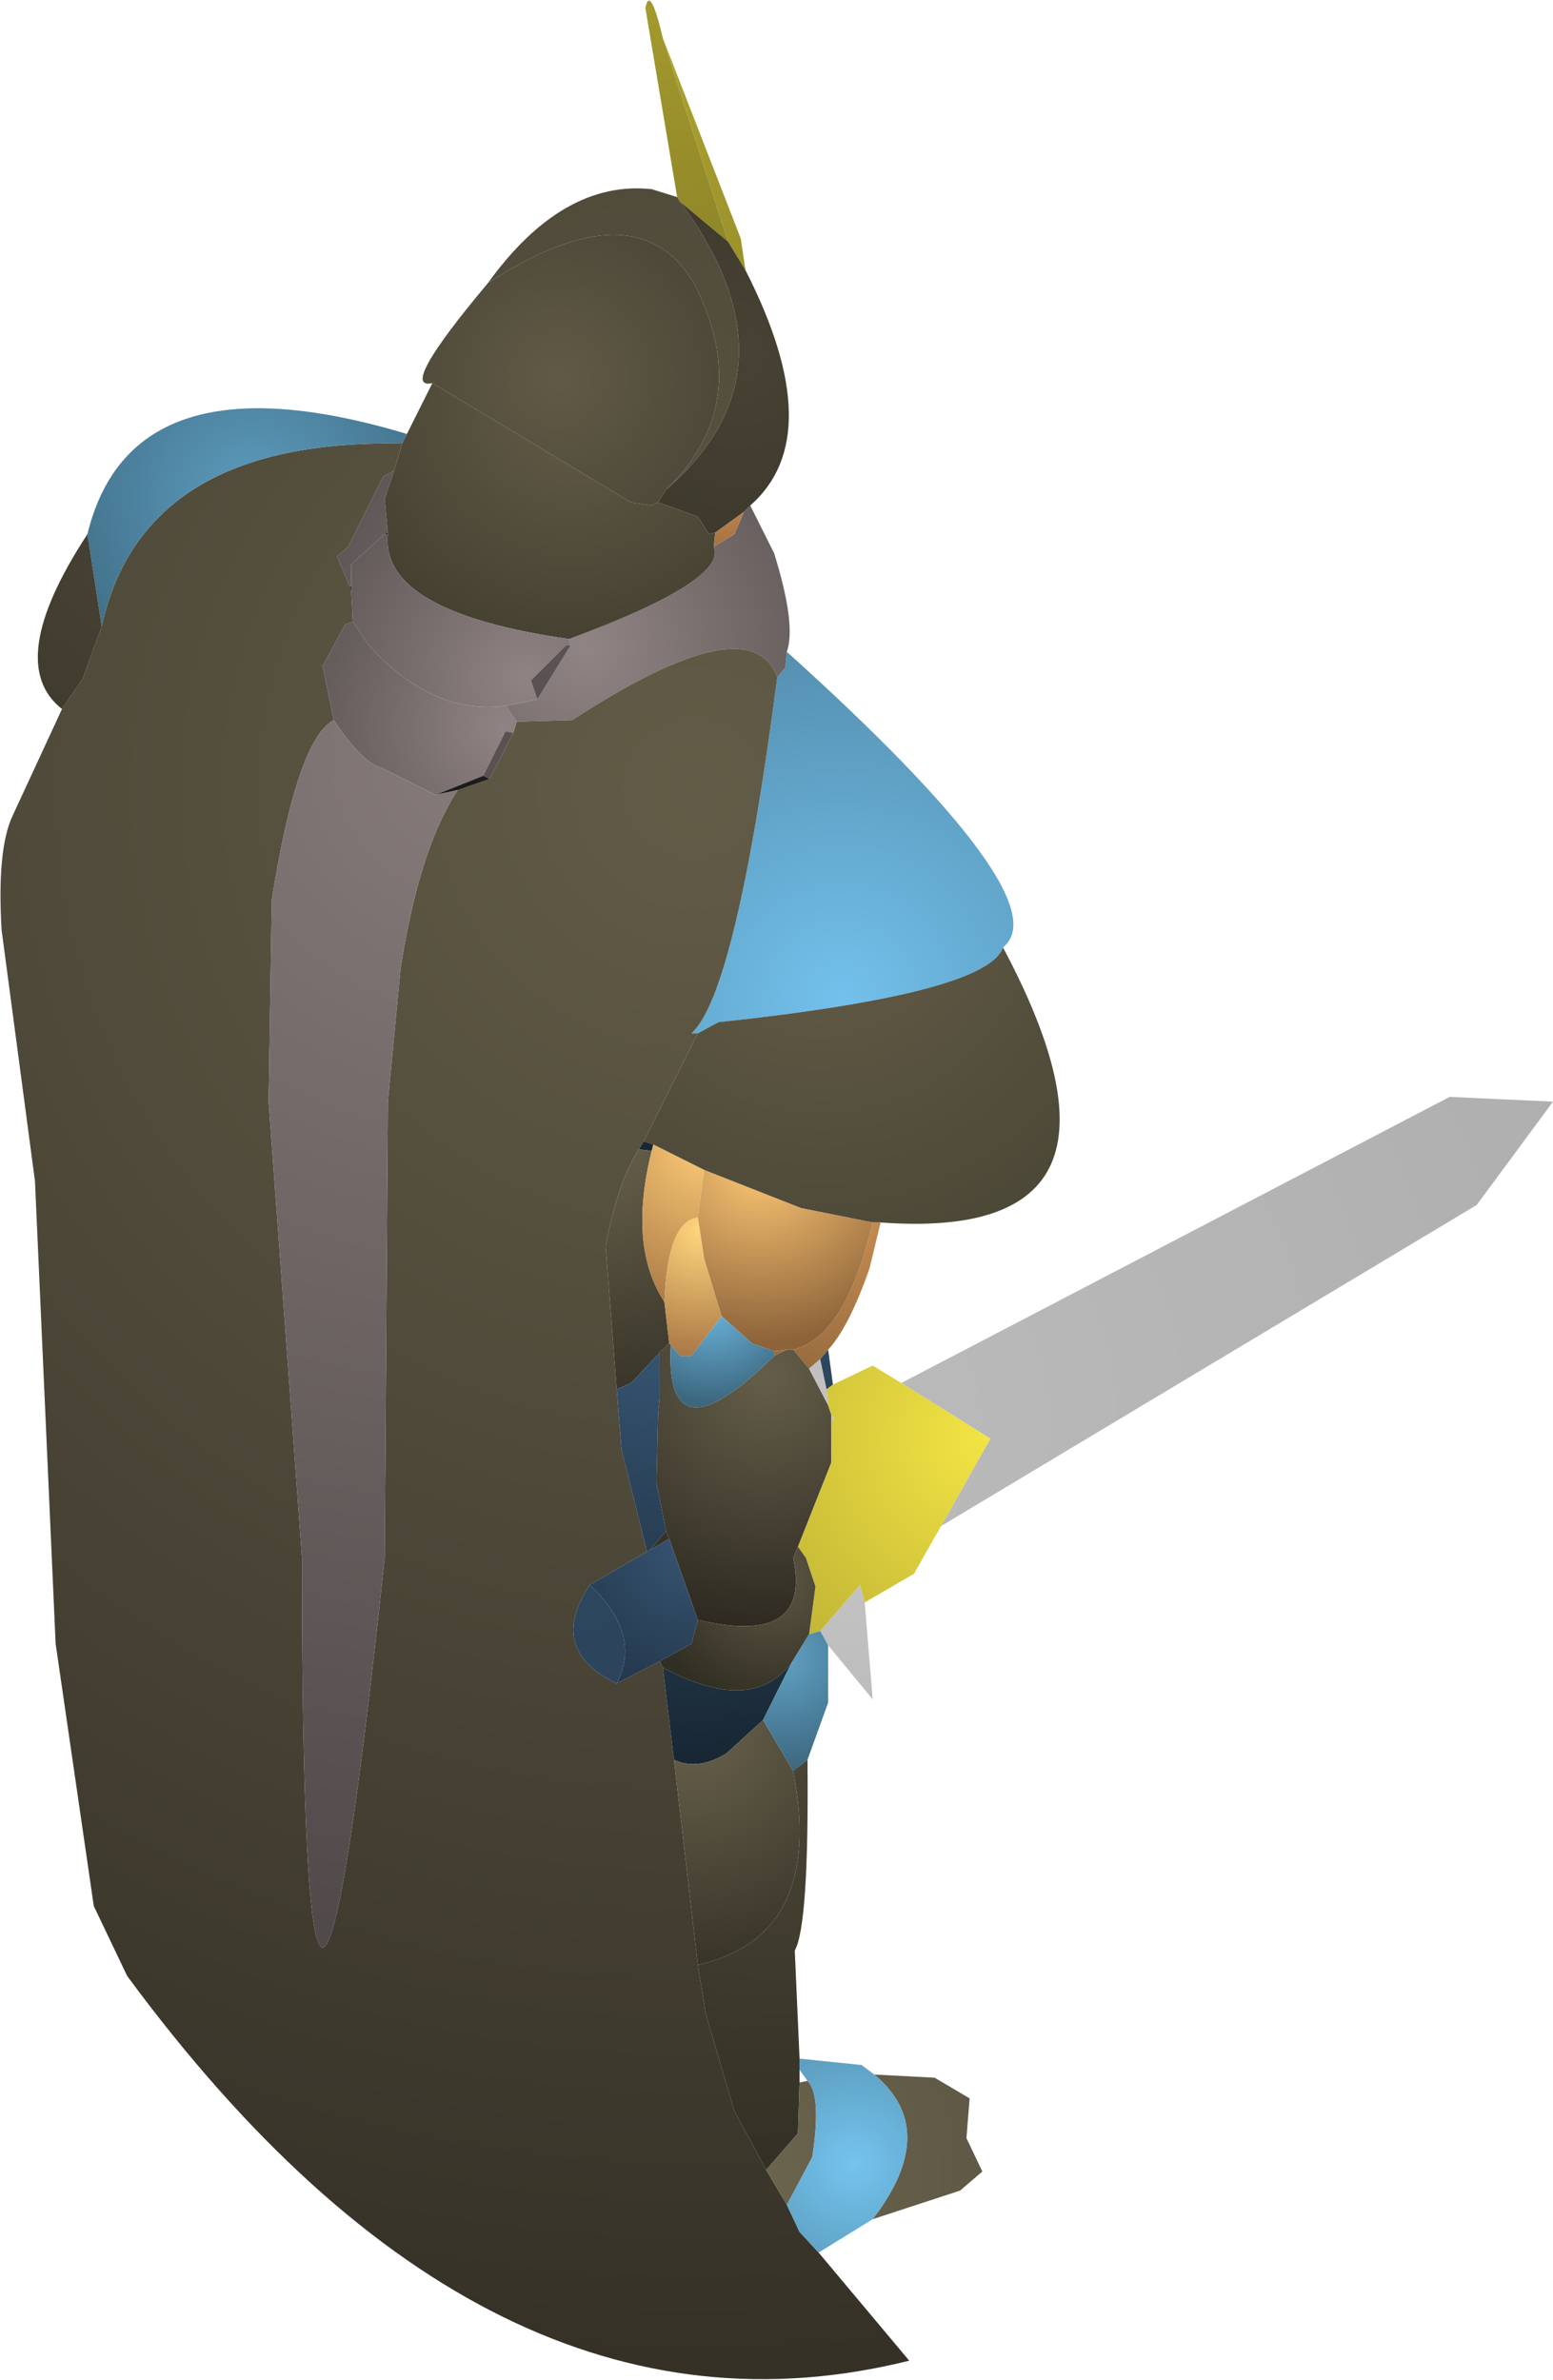 <?xml version="1.0" encoding="UTF-8" standalone="no"?>
<svg xmlns:ffdec="https://www.free-decompiler.com/flash" xmlns:xlink="http://www.w3.org/1999/xlink" ffdec:objectType="shape" height="74.85px" width="48.85px" xmlns="http://www.w3.org/2000/svg">
  <g transform="matrix(1.0, 0.0, 0.0, 1.0, 14.55, 62.55)">
    <path d="M0.8 -53.65 Q3.15 -56.9 5.95 -56.6 L6.75 -56.35 6.85 -56.2 Q10.75 -50.9 6.4 -47.15 9.2 -49.85 7.3 -53.6 5.5 -56.7 0.8 -53.65" fill="url(#gradient0)" fill-rule="evenodd" stroke="none"/>
    <path d="M6.75 -56.35 L5.75 -62.3 Q5.9 -63.05 6.3 -61.35 L8.35 -54.95 6.85 -56.2 6.75 -56.35" fill="url(#gradient1)" fill-rule="evenodd" stroke="none"/>
    <path d="M6.3 -61.35 L8.75 -55.05 8.9 -54.05 8.35 -54.95 6.3 -61.35" fill="url(#gradient2)" fill-rule="evenodd" stroke="none"/>
    <path d="M8.9 -54.05 Q11.55 -48.85 9.05 -46.65 L8.85 -46.45 7.95 -45.8 7.75 -45.75 7.4 -46.3 6.15 -46.75 6.4 -47.15 Q10.75 -50.9 6.85 -56.2 L8.35 -54.95 8.9 -54.05" fill="url(#gradient3)" fill-rule="evenodd" stroke="none"/>
    <path d="M-0.95 -50.5 Q-2.05 -50.25 0.8 -53.65 5.5 -56.7 7.3 -53.6 9.2 -49.85 6.4 -47.15 L6.15 -46.75 5.95 -46.65 5.3 -46.75 -0.95 -50.5" fill="url(#gradient4)" fill-rule="evenodd" stroke="none"/>
    <path d="M13.8 -19.05 L31.05 -28.05 34.3 -27.9 31.9 -24.65 15.05 -14.55 16.6 -17.3 13.8 -19.05" fill="url(#gradient5)" fill-rule="evenodd" stroke="none"/>
    <path d="M10.2 -42.05 Q18.85 -34.25 17.0 -32.75 16.5 -31.3 8.05 -30.4 L7.4 -30.05 7.2 -30.05 Q8.6 -31.3 9.9 -41.25 L10.15 -41.55 10.2 -42.05" fill="url(#gradient6)" fill-rule="evenodd" stroke="none"/>
    <path d="M9.05 -46.65 L9.8 -45.15 Q10.5 -42.9 10.2 -42.05 L10.15 -41.55 9.9 -41.25 Q9.05 -43.55 3.45 -39.9 L1.7 -39.85 1.35 -40.35 2.35 -40.55 3.4 -42.25 3.35 -42.45 Q8.35 -44.3 7.9 -45.35 L8.55 -45.75 8.85 -46.45 9.05 -46.65 M-2.15 -47.75 L-2.45 -46.85 -2.35 -45.8 -2.45 -45.75 -3.5 -44.8 -3.5 -44.1 -3.55 -44.1 -3.95 -45.05 -3.6 -45.35 -2.5 -47.55 -2.15 -47.75" fill="url(#gradient7)" fill-rule="evenodd" stroke="none"/>
    <path d="M-1.75 -48.9 L-0.95 -50.5 5.3 -46.75 5.95 -46.65 6.15 -46.75 7.4 -46.3 7.75 -45.75 7.95 -45.8 7.9 -45.35 Q8.35 -44.3 3.35 -42.45 -2.6 -43.3 -2.35 -45.75 L-2.35 -45.8 -2.45 -46.85 -2.15 -47.75 -1.9 -48.6 -1.75 -48.9" fill="url(#gradient8)" fill-rule="evenodd" stroke="none"/>
    <path d="M7.95 -45.8 L8.85 -46.45 8.55 -45.75 7.9 -45.35 7.95 -45.8" fill="url(#gradient9)" fill-rule="evenodd" stroke="none"/>
    <path d="M3.35 -42.45 L3.4 -42.25 3.25 -42.25 2.15 -41.15 2.35 -40.55 1.35 -40.35 Q-0.95 -40.05 -2.95 -42.25 L-3.45 -43.0 -3.5 -43.95 -3.5 -44.1 -3.5 -44.8 -2.45 -45.75 -2.35 -45.75 Q-2.6 -43.3 3.35 -42.45" fill="url(#gradient10)" fill-rule="evenodd" stroke="none"/>
    <path d="M3.4 -42.25 L2.35 -40.55 2.15 -41.15 3.25 -42.25 3.4 -42.25" fill="url(#gradient11)" fill-rule="evenodd" stroke="none"/>
    <path d="M11.2 8.3 L14.05 11.7 Q0.8 15.0 -10.55 -0.4 L-11.6 -2.6 -12.8 -10.85 -13.45 -25.4 -14.5 -33.3 Q-14.65 -35.85 -14.15 -36.9 L-12.6 -40.25 -11.95 -41.2 -11.35 -42.85 Q-10.05 -48.75 -1.9 -48.6 L-2.15 -47.75 -2.5 -47.55 -3.6 -45.35 -3.95 -45.05 -3.55 -44.1 -3.5 -43.95 -3.45 -43.0 -3.7 -42.9 -4.4 -41.6 -4.05 -39.9 Q-5.2 -39.3 -6.0 -34.25 L-6.1 -27.9 -5.05 -13.55 Q-5.05 10.95 -2.45 -13.55 L-2.35 -27.9 -1.95 -32.1 Q-1.35 -35.9 -0.15 -37.7 L0.85 -38.05 1.6 -39.5 1.7 -39.85 3.45 -39.9 Q9.05 -43.55 9.9 -41.25 8.6 -31.3 7.2 -30.05 L7.4 -30.05 5.7 -26.65 5.55 -26.4 Q4.9 -25.45 4.5 -23.35 L4.85 -18.85 5.0 -16.95 5.8 -13.75 4.0 -12.7 Q2.65 -10.65 4.85 -9.6 L6.2 -10.3 6.3 -10.1 6.65 -7.2 7.4 -0.75 7.65 0.8 8.55 3.85 9.55 5.7 10.2 6.8 10.6 7.65 11.2 8.3" fill="url(#gradient12)" fill-rule="evenodd" stroke="none"/>
    <path d="M1.35 -40.35 L1.7 -39.85 1.6 -39.5 1.35 -39.55 0.65 -38.15 -0.85 -37.55 -2.55 -38.4 Q-3.15 -38.55 -4.05 -39.9 L-4.4 -41.6 -3.7 -42.9 -3.45 -43.0 -2.95 -42.25 Q-0.95 -40.05 1.35 -40.35" fill="url(#gradient13)" fill-rule="evenodd" stroke="none"/>
    <path d="M0.65 -38.15 L1.35 -39.55 1.6 -39.5 0.85 -38.05 0.65 -38.15" fill="url(#gradient14)" fill-rule="evenodd" stroke="none"/>
    <path d="M0.65 -38.15 L0.85 -38.05 -0.15 -37.7 -0.85 -37.55 0.65 -38.15" fill="url(#gradient15)" fill-rule="evenodd" stroke="none"/>
    <path d="M17.0 -32.75 Q21.95 -23.45 13.15 -24.1 L12.9 -24.1 10.65 -24.55 7.6 -25.75 6.0 -26.55 5.7 -26.65 7.4 -30.05 8.05 -30.4 Q16.5 -31.3 17.0 -32.75" fill="url(#gradient16)" fill-rule="evenodd" stroke="none"/>
    <path d="M5.55 -26.4 L5.7 -26.65 6.0 -26.55 5.95 -26.35 5.55 -26.4" fill="url(#gradient17)" fill-rule="evenodd" stroke="none"/>
    <path d="M5.55 -26.4 L5.95 -26.35 Q5.2 -23.35 6.35 -21.6 L6.5 -20.3 6.3 -20.1 6.2 -20.05 6.2 -20.0 5.3 -19.05 4.85 -18.85 4.5 -23.35 Q4.9 -25.45 5.55 -26.4" fill="url(#gradient18)" fill-rule="evenodd" stroke="none"/>
    <path d="M5.95 -26.35 L6.0 -26.55 7.6 -25.75 7.4 -24.25 Q6.45 -24.15 6.35 -21.6 5.2 -23.35 5.95 -26.35" fill="url(#gradient19)" fill-rule="evenodd" stroke="none"/>
    <path d="M13.15 -24.1 L12.8 -22.65 Q12.15 -20.8 11.5 -20.1 L11.25 -19.8 10.9 -19.5 10.4 -20.1 Q12.05 -20.5 12.9 -24.1 L13.15 -24.1 M10.2 -20.1 L9.8 -19.9 9.8 -20.05 10.2 -20.1" fill="url(#gradient20)" fill-rule="evenodd" stroke="none"/>
    <path d="M7.6 -25.75 L10.65 -24.55 12.9 -24.1 Q12.05 -20.5 10.4 -20.1 L10.2 -20.1 9.8 -20.05 9.1 -20.3 8.15 -21.15 7.6 -22.95 7.4 -24.25 7.6 -25.75" fill="url(#gradient21)" fill-rule="evenodd" stroke="none"/>
    <path d="M10.2 -20.1 L10.4 -20.1 10.9 -19.5 11.5 -18.35 11.6 -18.05 11.6 -17.9 11.6 -16.55 10.55 -13.9 10.4 -13.55 Q11.0 -10.75 7.4 -11.6 L6.5 -14.15 6.4 -14.4 6.1 -15.9 6.15 -18.1 6.2 -18.55 6.2 -20.0 6.2 -20.05 6.3 -20.1 6.5 -20.3 6.55 -20.25 Q6.35 -16.5 9.8 -19.9 L10.2 -20.1" fill="url(#gradient22)" fill-rule="evenodd" stroke="none"/>
    <path d="M12.65 -12.15 L12.9 -9.1 11.5 -10.8 11.25 -11.25 12.5 -12.7 12.65 -12.15 M11.6 -17.9 L11.6 -18.05 11.7 -17.9 11.6 -17.9 M11.5 -18.35 L10.9 -19.5 11.25 -19.8 11.45 -18.85 11.5 -18.35" fill="url(#gradient23)" fill-rule="evenodd" stroke="none"/>
    <path d="M11.5 -20.1 L11.65 -19.0 11.45 -18.85 11.25 -19.8 11.5 -20.1 M6.2 -20.0 L6.2 -18.55 6.15 -18.1 6.1 -15.9 6.4 -14.4 5.9 -13.8 5.8 -13.75 5.0 -16.95 4.85 -18.85 5.3 -19.05 6.2 -20.0 M9.45 -8.45 L8.3 -7.4 Q7.4 -6.85 6.65 -7.2 L6.3 -10.1 Q9.1 -8.6 10.35 -10.25 L9.45 -8.45" fill="url(#gradient24)" fill-rule="evenodd" stroke="none"/>
    <path d="M11.65 -19.0 L12.9 -19.6 13.8 -19.05 16.6 -17.3 15.05 -14.55 14.2 -13.05 12.65 -12.15 12.5 -12.7 11.25 -11.25 10.9 -11.15 11.1 -12.65 10.8 -13.55 10.55 -13.9 11.6 -16.55 11.6 -17.9 11.7 -17.9 11.6 -18.05 11.5 -18.35 11.45 -18.85 11.65 -19.0" fill="url(#gradient25)" fill-rule="evenodd" stroke="none"/>
    <path d="M6.4 -14.4 L6.5 -14.15 5.9 -13.8 6.4 -14.4 M7.4 -11.6 Q11.0 -10.75 10.4 -13.55 L10.55 -13.9 10.8 -13.55 11.1 -12.65 10.9 -11.15 10.35 -10.25 Q9.1 -8.6 6.3 -10.1 L6.2 -10.3 7.2 -10.85 7.4 -11.6" fill="url(#gradient26)" fill-rule="evenodd" stroke="none"/>
    <path d="M6.55 -20.25 L6.5 -20.3 6.35 -21.6 Q6.45 -24.15 7.4 -24.25 L7.6 -22.95 8.15 -21.15 7.2 -19.9 6.85 -19.9 6.55 -20.25" fill="url(#gradient27)" fill-rule="evenodd" stroke="none"/>
    <path d="M9.8 -19.9 Q6.35 -16.5 6.55 -20.25 L6.85 -19.9 7.2 -19.9 8.15 -21.15 9.1 -20.3 9.8 -20.05 9.8 -19.9" fill="url(#gradient28)" fill-rule="evenodd" stroke="none"/>
    <path d="M6.5 -14.15 L7.4 -11.6 7.2 -10.85 6.2 -10.3 4.85 -9.6 Q5.65 -11.15 4.0 -12.7 L5.8 -13.75 5.9 -13.8 6.5 -14.15" fill="url(#gradient29)" fill-rule="evenodd" stroke="none"/>
    <path d="M6.65 -7.2 Q7.4 -6.85 8.3 -7.4 L9.45 -8.45 10.4 -6.85 Q11.4 -1.65 7.4 -0.75 L6.65 -7.2" fill="url(#gradient30)" fill-rule="evenodd" stroke="none"/>
    <path d="M11.5 -10.8 L11.5 -9.0 10.85 -7.2 10.4 -6.85 9.45 -8.45 10.35 -10.25 10.9 -11.15 11.25 -11.25 11.5 -10.8" fill="url(#gradient31)" fill-rule="evenodd" stroke="none"/>
    <path d="M10.85 -7.2 Q10.9 -2.0 10.45 -1.2 L10.6 2.2 10.6 2.55 10.6 2.95 10.55 4.55 9.55 5.7 8.55 3.85 7.65 0.8 7.4 -0.75 Q11.4 -1.65 10.4 -6.85 L10.85 -7.2" fill="url(#gradient32)" fill-rule="evenodd" stroke="none"/>
    <path d="M4.0 -12.7 Q5.65 -11.15 4.85 -9.6 2.65 -10.65 4.0 -12.7" fill="url(#gradient33)" fill-rule="evenodd" stroke="none"/>
    <path d="M12.95 2.7 L14.85 2.8 15.95 3.45 15.85 4.7 16.35 5.75 15.65 6.35 12.9 7.25 Q15.05 4.45 12.95 2.7 M10.6 2.95 L10.85 2.9 Q11.3 3.35 11.0 5.3 L10.2 6.8 9.55 5.7 10.55 4.55 10.6 2.95" fill="url(#gradient34)" fill-rule="evenodd" stroke="none"/>
    <path d="M10.6 2.2 L12.55 2.4 12.95 2.7 Q15.05 4.45 12.9 7.25 L11.2 8.3 10.6 7.65 10.2 6.8 11.0 5.3 Q11.3 3.35 10.85 2.9 L10.6 2.55 10.6 2.2" fill="url(#gradient35)" fill-rule="evenodd" stroke="none"/>
    <path d="M-11.8 -45.75 Q-10.4 -51.5 -1.75 -48.9 L-1.9 -48.6 Q-10.05 -48.75 -11.35 -42.85 L-11.8 -45.75" fill="url(#gradient36)" fill-rule="evenodd" stroke="none"/>
    <path d="M-3.55 -44.1 L-3.5 -44.1 -3.5 -43.95 -3.55 -44.1" fill="url(#gradient37)" fill-rule="evenodd" stroke="none"/>
    <path d="M-2.45 -45.75 L-2.35 -45.8 -2.35 -45.75 -2.45 -45.75" fill="url(#gradient38)" fill-rule="evenodd" stroke="none"/>
    <path d="M-4.05 -39.9 Q-3.15 -38.55 -2.55 -38.4 L-0.85 -37.55 -0.15 -37.7 Q-1.35 -35.9 -1.95 -32.1 L-2.35 -27.9 -2.45 -13.55 Q-5.05 10.95 -5.05 -13.55 L-6.1 -27.9 -6.0 -34.25 Q-5.2 -39.3 -4.05 -39.9" fill="url(#gradient39)" fill-rule="evenodd" stroke="none"/>
    <path d="M-12.6 -40.25 Q-14.45 -41.7 -11.8 -45.75 L-11.35 -42.85 -11.95 -41.2 -12.6 -40.25" fill="url(#gradient40)" fill-rule="evenodd" stroke="none"/>
  </g>
  <defs>
    <radialGradient cx="0" cy="0" gradientTransform="matrix(0.011, 0.0, 0.0, 0.011, 6.2, -48.05)" gradientUnits="userSpaceOnUse" id="gradient0" r="819.2" spreadMethod="pad">
      <stop offset="0.0" stop-color="#57513f"/>
      <stop offset="1.0" stop-color="#504b3a"/>
    </radialGradient>
    <radialGradient cx="0" cy="0" gradientTransform="matrix(0.013, 0.0, 0.0, 0.013, 5.6, -63.1)" gradientUnits="userSpaceOnUse" id="gradient1" r="819.2" spreadMethod="pad">
      <stop offset="0.0" stop-color="#a59b2e"/>
      <stop offset="1.0" stop-color="#8a8227"/>
    </radialGradient>
    <radialGradient cx="0" cy="0" gradientTransform="matrix(0.013, 0.0, 0.0, 0.013, 5.6, -63.1)" gradientUnits="userSpaceOnUse" id="gradient2" r="819.2" spreadMethod="pad">
      <stop offset="0.0" stop-color="#b0a631"/>
      <stop offset="1.0" stop-color="#998f2a"/>
    </radialGradient>
    <radialGradient cx="0" cy="0" gradientTransform="matrix(0.008, 0.0, 0.0, 0.008, 8.65, -51.45)" gradientUnits="userSpaceOnUse" id="gradient3" r="819.2" spreadMethod="pad">
      <stop offset="0.0" stop-color="#474234"/>
      <stop offset="1.0" stop-color="#3c382b"/>
    </radialGradient>
    <radialGradient cx="0" cy="0" gradientTransform="matrix(0.008, 0.0, 0.0, 0.008, 3.0, -50.65)" gradientUnits="userSpaceOnUse" id="gradient4" r="819.2" spreadMethod="pad">
      <stop offset="0.0" stop-color="#615a46"/>
      <stop offset="1.0" stop-color="#484435"/>
    </radialGradient>
    <radialGradient cx="0" cy="0" gradientTransform="matrix(0.031, 0.0, 0.0, 0.031, 11.05, -17.8)" gradientUnits="userSpaceOnUse" id="gradient5" r="819.2" spreadMethod="pad">
      <stop offset="0.0" stop-color="#bbbbbb"/>
      <stop offset="1.0" stop-color="#afafaf"/>
    </radialGradient>
    <radialGradient cx="0" cy="0" gradientTransform="matrix(0.015, 0.0, 0.0, 0.015, 11.9, -31.15)" gradientUnits="userSpaceOnUse" id="gradient6" r="819.2" spreadMethod="pad">
      <stop offset="0.0" stop-color="#72c1ec"/>
      <stop offset="1.0" stop-color="#528aa9"/>
    </radialGradient>
    <radialGradient cx="0" cy="0" gradientTransform="matrix(0.011, 0.0, 0.0, 0.011, 3.9, -42.15)" gradientUnits="userSpaceOnUse" id="gradient7" r="819.2" spreadMethod="pad">
      <stop offset="0.0" stop-color="#918484"/>
      <stop offset="1.0" stop-color="#5b5353"/>
    </radialGradient>
    <radialGradient cx="0" cy="0" gradientTransform="matrix(0.01, 0.0, 0.0, 0.01, 3.4, -49.8)" gradientUnits="userSpaceOnUse" id="gradient8" r="819.2" spreadMethod="pad">
      <stop offset="0.0" stop-color="#625b47"/>
      <stop offset="1.0" stop-color="#433f30"/>
    </radialGradient>
    <radialGradient cx="0" cy="0" gradientTransform="matrix(0.002, 0.0, 0.0, 0.002, 8.35, -46.8)" gradientUnits="userSpaceOnUse" id="gradient9" r="819.2" spreadMethod="pad">
      <stop offset="0.0" stop-color="#bc854d"/>
      <stop offset="1.0" stop-color="#a27242"/>
    </radialGradient>
    <radialGradient cx="0" cy="0" gradientTransform="matrix(0.008, 0.0, 0.0, 0.008, 2.0, -41.2)" gradientUnits="userSpaceOnUse" id="gradient10" r="819.2" spreadMethod="pad">
      <stop offset="0.0" stop-color="#908383"/>
      <stop offset="1.0" stop-color="#645b5b"/>
    </radialGradient>
    <radialGradient cx="0" cy="0" gradientTransform="matrix(0.003, 0.0, 0.0, 0.003, 3.2, -42.4)" gradientUnits="userSpaceOnUse" id="gradient11" r="819.2" spreadMethod="pad">
      <stop offset="0.0" stop-color="#5b5353"/>
      <stop offset="1.0" stop-color="#5a5252"/>
    </radialGradient>
    <radialGradient cx="0" cy="0" gradientTransform="matrix(0.062, 0.0, 0.0, 0.062, 7.3, -37.75)" gradientUnits="userSpaceOnUse" id="gradient12" r="819.2" spreadMethod="pad">
      <stop offset="0.0" stop-color="#625c47"/>
      <stop offset="1.0" stop-color="#343026"/>
    </radialGradient>
    <radialGradient cx="0" cy="0" gradientTransform="matrix(0.007, 0.0, 0.0, 0.007, 1.3, -39.7)" gradientUnits="userSpaceOnUse" id="gradient13" r="819.2" spreadMethod="pad">
      <stop offset="0.0" stop-color="#908383"/>
      <stop offset="1.0" stop-color="#655c5c"/>
    </radialGradient>
    <radialGradient cx="0" cy="0" gradientTransform="matrix(0.002, 0.0, 0.0, 0.002, 0.55, -38.2)" gradientUnits="userSpaceOnUse" id="gradient14" r="819.2" spreadMethod="pad">
      <stop offset="0.0" stop-color="#5a5252"/>
      <stop offset="1.0" stop-color="#5a5252"/>
    </radialGradient>
    <radialGradient cx="0" cy="0" gradientTransform="matrix(0.002, 0.0, 0.0, 0.002, 0.55, -38.2)" gradientUnits="userSpaceOnUse" id="gradient15" r="819.2" spreadMethod="pad">
      <stop offset="0.0" stop-color="#1e1c1c"/>
      <stop offset="1.0" stop-color="#1a1818"/>
    </radialGradient>
    <radialGradient cx="0" cy="0" gradientTransform="matrix(0.014, 0.0, 0.0, 0.014, 11.3, -34.4)" gradientUnits="userSpaceOnUse" id="gradient16" r="819.2" spreadMethod="pad">
      <stop offset="0.0" stop-color="#645d48"/>
      <stop offset="1.0" stop-color="#4c4837"/>
    </radialGradient>
    <radialGradient cx="0" cy="0" gradientTransform="matrix(0.002, 0.0, 0.0, 0.002, 6.35, -26.35)" gradientUnits="userSpaceOnUse" id="gradient17" r="819.2" spreadMethod="pad">
      <stop offset="0.0" stop-color="#1b2a38"/>
      <stop offset="1.0" stop-color="#15212d"/>
    </radialGradient>
    <radialGradient cx="0" cy="0" gradientTransform="matrix(0.011, 0.0, 0.0, 0.011, 4.35, -27.0)" gradientUnits="userSpaceOnUse" id="gradient18" r="819.2" spreadMethod="pad">
      <stop offset="0.0" stop-color="#69624c"/>
      <stop offset="1.0" stop-color="#343126"/>
    </radialGradient>
    <radialGradient cx="0" cy="0" gradientTransform="matrix(0.007, 0.0, 0.0, 0.007, 7.8, -26.7)" gradientUnits="userSpaceOnUse" id="gradient19" r="819.2" spreadMethod="pad">
      <stop offset="0.0" stop-color="#ffce78"/>
      <stop offset="1.0" stop-color="#a67544"/>
    </radialGradient>
    <radialGradient cx="0" cy="0" gradientTransform="matrix(0.007, 0.0, 0.0, 0.007, 12.4, -24.4)" gradientUnits="userSpaceOnUse" id="gradient20" r="819.2" spreadMethod="pad">
      <stop offset="0.0" stop-color="#c88d52"/>
      <stop offset="1.0" stop-color="#93683c"/>
    </radialGradient>
    <radialGradient cx="0" cy="0" gradientTransform="matrix(0.007, 0.0, 0.0, 0.007, 9.35, -26.05)" gradientUnits="userSpaceOnUse" id="gradient21" r="819.2" spreadMethod="pad">
      <stop offset="0.0" stop-color="#ffc975"/>
      <stop offset="1.0" stop-color="#8d633a"/>
    </radialGradient>
    <radialGradient cx="0" cy="0" gradientTransform="matrix(0.01, 0.0, 0.0, 0.01, 9.55, -19.25)" gradientUnits="userSpaceOnUse" id="gradient22" r="819.2" spreadMethod="pad">
      <stop offset="0.0" stop-color="#645e49"/>
      <stop offset="1.0" stop-color="#2c2820"/>
    </radialGradient>
    <radialGradient cx="0" cy="0" gradientTransform="matrix(0.008, 0.0, 0.0, 0.008, 12.2, -15.45)" gradientUnits="userSpaceOnUse" id="gradient23" r="819.2" spreadMethod="pad">
      <stop offset="0.0" stop-color="#c7c7c7"/>
      <stop offset="1.0" stop-color="#bcbcbc"/>
    </radialGradient>
    <radialGradient cx="0" cy="0" gradientTransform="matrix(0.018, 0.0, 0.0, 0.018, 6.45, -21.75)" gradientUnits="userSpaceOnUse" id="gradient24" r="819.2" spreadMethod="pad">
      <stop offset="0.0" stop-color="#395978"/>
      <stop offset="1.0" stop-color="#182633"/>
    </radialGradient>
    <radialGradient cx="0" cy="0" gradientTransform="matrix(0.01, 0.0, 0.0, 0.01, 16.5, -17.35)" gradientUnits="userSpaceOnUse" id="gradient25" r="819.2" spreadMethod="pad">
      <stop offset="0.0" stop-color="#f3e444"/>
      <stop offset="1.0" stop-color="#c3b736"/>
    </radialGradient>
    <radialGradient cx="0" cy="0" gradientTransform="matrix(0.005, 0.0, 0.0, 0.005, 9.75, -12.95)" gradientUnits="userSpaceOnUse" id="gradient26" r="819.2" spreadMethod="pad">
      <stop offset="0.0" stop-color="#5f5845"/>
      <stop offset="1.0" stop-color="#312e23"/>
    </radialGradient>
    <radialGradient cx="0" cy="0" gradientTransform="matrix(0.005, 0.0, 0.0, 0.005, 7.5, -23.9)" gradientUnits="userSpaceOnUse" id="gradient27" r="819.2" spreadMethod="pad">
      <stop offset="0.0" stop-color="#ffd77d"/>
      <stop offset="1.0" stop-color="#a87645"/>
    </radialGradient>
    <radialGradient cx="0" cy="0" gradientTransform="matrix(0.004, 0.0, 0.0, 0.004, 7.85, -21.7)" gradientUnits="userSpaceOnUse" id="gradient28" r="819.2" spreadMethod="pad">
      <stop offset="0.0" stop-color="#6fbbe5"/>
      <stop offset="1.0" stop-color="#3c677e"/>
    </radialGradient>
    <radialGradient cx="0" cy="0" gradientTransform="matrix(0.006, 0.0, 0.0, 0.006, 7.15, -13.9)" gradientUnits="userSpaceOnUse" id="gradient29" r="819.2" spreadMethod="pad">
      <stop offset="0.0" stop-color="#365471"/>
      <stop offset="1.0" stop-color="#23374b"/>
    </radialGradient>
    <radialGradient cx="0" cy="0" gradientTransform="matrix(0.01, 0.0, 0.0, 0.01, 7.3, -8.25)" gradientUnits="userSpaceOnUse" id="gradient30" r="819.2" spreadMethod="pad">
      <stop offset="0.0" stop-color="#68614c"/>
      <stop offset="1.0" stop-color="#343025"/>
    </radialGradient>
    <radialGradient cx="0" cy="0" gradientTransform="matrix(0.005, 0.0, 0.0, 0.005, 10.0, -10.45)" gradientUnits="userSpaceOnUse" id="gradient31" r="819.2" spreadMethod="pad">
      <stop offset="0.0" stop-color="#60a2c6"/>
      <stop offset="1.0" stop-color="#385f74"/>
    </radialGradient>
    <radialGradient cx="0" cy="0" gradientTransform="matrix(0.018, 0.0, 0.0, 0.018, 9.95, -8.55)" gradientUnits="userSpaceOnUse" id="gradient32" r="819.2" spreadMethod="pad">
      <stop offset="0.0" stop-color="#4c4737"/>
      <stop offset="1.0" stop-color="#322f24"/>
    </radialGradient>
    <radialGradient cx="0" cy="0" gradientTransform="matrix(0.004, 0.0, 0.0, 0.004, 3.95, -12.85)" gradientUnits="userSpaceOnUse" id="gradient33" r="819.2" spreadMethod="pad">
      <stop offset="0.0" stop-color="#2c465d"/>
      <stop offset="1.0" stop-color="#2c455d"/>
    </radialGradient>
    <radialGradient cx="0" cy="0" gradientTransform="matrix(0.009, 0.0, 0.0, 0.009, 9.1, 5.75)" gradientUnits="userSpaceOnUse" id="gradient34" r="819.2" spreadMethod="pad">
      <stop offset="0.0" stop-color="#6b654e"/>
      <stop offset="1.0" stop-color="#5e5845"/>
    </radialGradient>
    <radialGradient cx="0" cy="0" gradientTransform="matrix(0.005, 0.0, 0.0, 0.005, 12.3, 5.5)" gradientUnits="userSpaceOnUse" id="gradient35" r="819.2" spreadMethod="pad">
      <stop offset="0.0" stop-color="#74c4ef"/>
      <stop offset="1.0" stop-color="#5a98b9"/>
    </radialGradient>
    <radialGradient cx="0" cy="0" gradientTransform="matrix(0.009, 0.0, 0.0, 0.009, -6.6, -46.9)" gradientUnits="userSpaceOnUse" id="gradient36" r="819.2" spreadMethod="pad">
      <stop offset="0.0" stop-color="#5c9cbe"/>
      <stop offset="1.0" stop-color="#3d687f"/>
    </radialGradient>
    <radialGradient cx="0" cy="0" gradientTransform="matrix(0.003, 0.0, 0.0, 0.003, -3.3, -42.65)" gradientUnits="userSpaceOnUse" id="gradient37" r="819.2" spreadMethod="pad">
      <stop offset="0.0" stop-color="#121010"/>
      <stop offset="1.0" stop-color="#121010"/>
    </radialGradient>
    <radialGradient cx="0" cy="0" gradientTransform="matrix(0.006, 0.0, 0.0, 0.006, -1.75, -49.2)" gradientUnits="userSpaceOnUse" id="gradient38" r="819.2" spreadMethod="pad">
      <stop offset="0.0" stop-color="#0c0c09"/>
      <stop offset="1.0" stop-color="#0c0c09"/>
    </radialGradient>
    <radialGradient cx="0" cy="0" gradientTransform="matrix(0.046, 0.0, 0.0, 0.046, 0.35, -38.7)" gradientUnits="userSpaceOnUse" id="gradient39" r="819.2" spreadMethod="pad">
      <stop offset="0.0" stop-color="#867a7a"/>
      <stop offset="1.0" stop-color="#504949"/>
    </radialGradient>
    <radialGradient cx="0" cy="0" gradientTransform="matrix(0.007, 0.0, 0.0, 0.007, -10.75, -44.65)" gradientUnits="userSpaceOnUse" id="gradient40" r="819.2" spreadMethod="pad">
      <stop offset="0.0" stop-color="#464133"/>
      <stop offset="1.0" stop-color="#3e3a2d"/>
    </radialGradient>
  </defs>
</svg>
